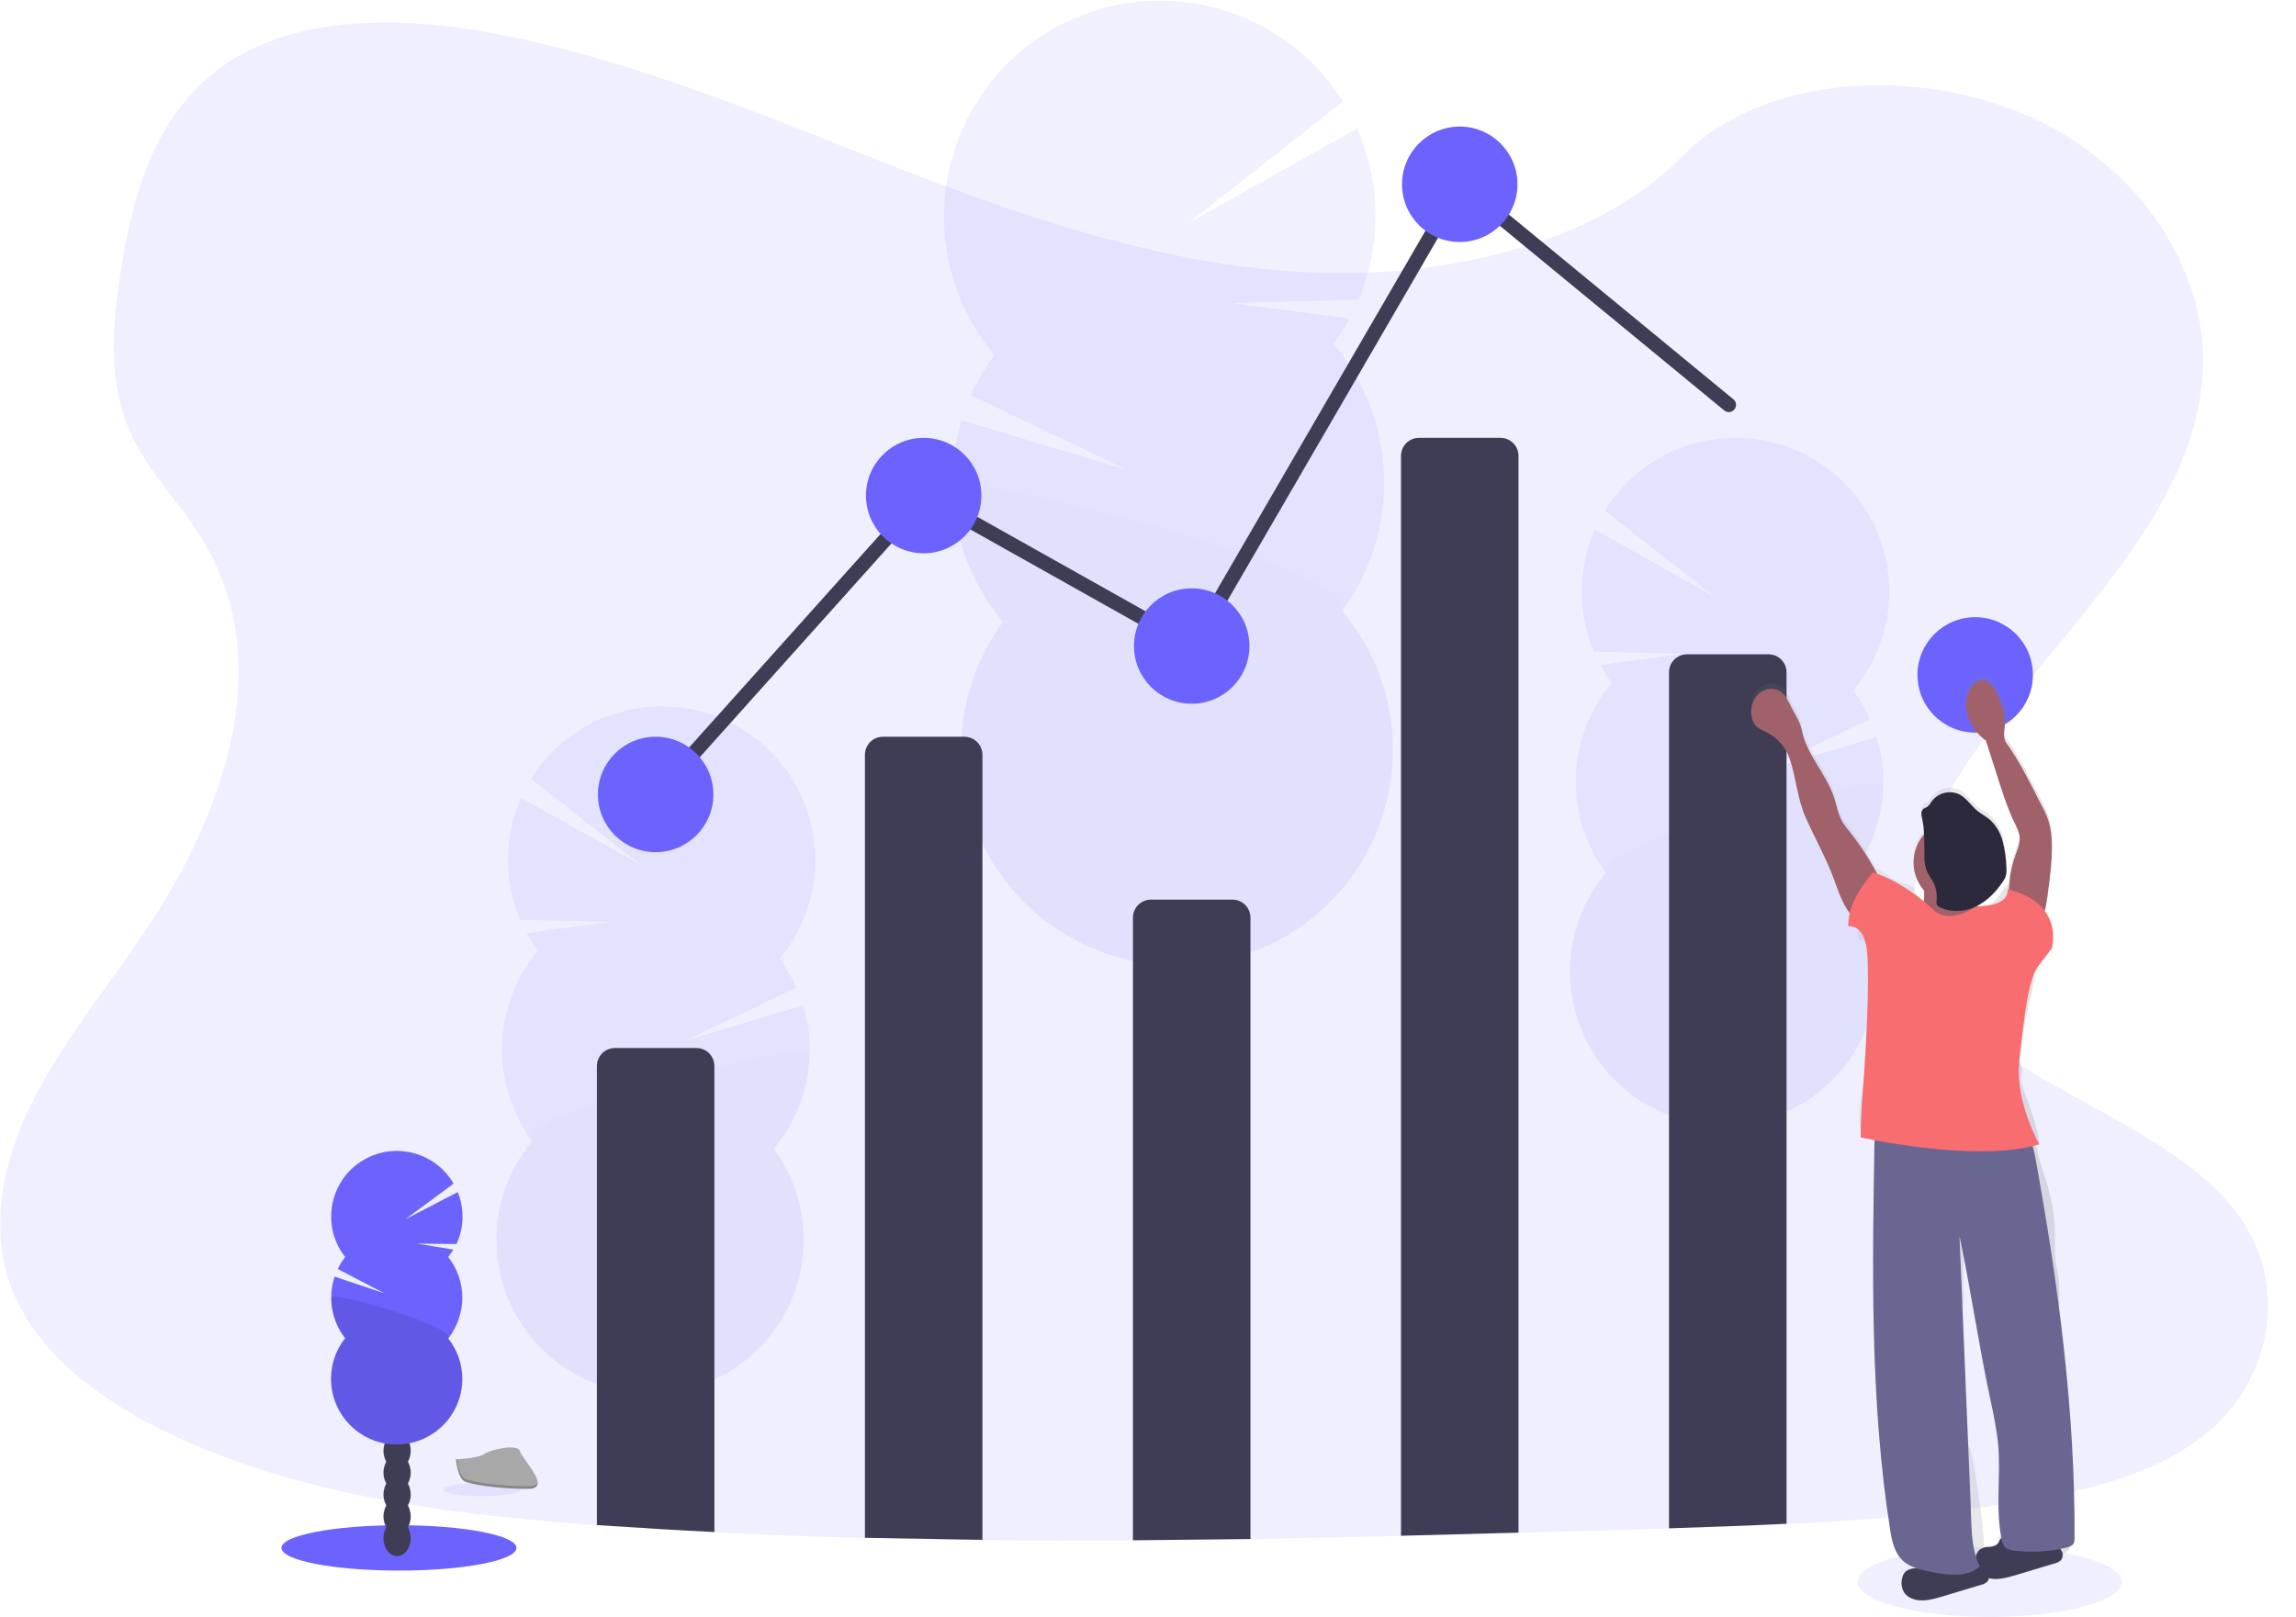 <?xml version="1.0" encoding="utf-8"?>
<!-- Generator: Adobe Illustrator 21.0.0, SVG Export Plug-In . SVG Version: 6.00 Build 0)  -->
<svg version="1.1" id="b43bf247-fd00-4c66-86de-2f4e4870ba29"
	 xmlns="http://www.w3.org/2000/svg" xmlns:xlink="http://www.w3.org/1999/xlink" x="0px" y="0px" viewBox="0 0 1113.6 784.4"
	 style="enable-background:new 0 0 1113.6 784.4;" xml:space="preserve">
<style type="text/css">
	.st0{opacity:0.1;fill:#6C63FF;enable-background:new    ;}
	.st1{opacity:0.1;}
	.st2{fill:#3F3D56;}
	.st3{fill:#6C63FF;}
	.st4{opacity:0.1;enable-background:new    ;}
	.st5{fill:none;stroke:#3F3D56;stroke-width:7;stroke-linecap:round;stroke-miterlimit:10;}
	.st6{fill:#A8A8A8;}
	.st7{opacity:0.2;enable-background:new    ;}
	.st8{fill:url(#SVGID_1_);}
	.st9{fill:#A0616A;}
	.st10{fill:#2D293D;}
	.st11{fill:#696791;}
	.st12{fill:#F86D70;}
</style>
<title>visual data</title>
<g>
	<path class="st0" d="M1070.6,694.9c-24.3,20.2-59,28.6-92.5,33.8l-5.6,0.9c-35,5.2-70.4,8-105.9,9.7c-19,0.9-38,1.6-57,2.2
		l-14.9,0.4c-19.3,0.6-38.7,1.1-58.1,1.7c-19,0.5-38,1-57,1.5c-24.3,0.6-48.7,1.1-73,1.5c-19,0.3-38,0.5-57,0.6
		c-24.3,0.1-48.7,0.1-73-0.1c-19-0.2-38-0.5-57-1c-24.3-0.6-48.7-1.5-73-2.8c-16.5-0.8-33-1.8-49.5-2.9l-7.5-0.5
		c-70.8-5.1-142.8-14.3-204.7-43.2l-1.7-0.8c-0.8-0.4-1.7-0.8-2.5-1.2c-11.4-5.4-22.3-11.8-32.6-19.1c-18.3-13.1-33.4-29-41.4-47.9
		c-12.5-29.7-5.9-63,8.4-92c14.3-29,35.8-55.2,54.3-82.5c5.4-8,10.6-16.3,15.4-24.8c30-53.4,44.9-115.1,13.4-166.6
		c-4.2-6.6-8.6-12.9-13.4-19c-7.7-10-15.5-20-20.7-31.1c-12.3-25.8-9.7-54.7-5.2-82.3c6-36.6,17-76,51.4-98.9
		c35.7-23.7,86.3-22.5,130.6-14c68.8,13.2,132.4,40.8,196.5,65.7s131.3,47.7,201.8,50.1c15.1,0.5,30.3,0,45.4-1.6l0,0
		c20.1-2.1,39.9-6.2,59.1-12.4c27.8-9.1,53-22.9,71.7-42c40.2-40.8,115.6-43.9,170-19.3c51.9,23.5,85.5,73.4,83,123.1
		c-2.8,55.4-44.3,100.9-82.3,147.6c-4.6,5.7-9.2,11.3-13.6,17.1c-2.5,3.2-4.9,6.4-7.3,9.6l0,0c-4.2,5.7-8.2,11.4-12,17.1
		c-19.4,29.5-33.2,65-19.8,96.9c7.5,17.8,21.8,31.5,39.1,43.4c38.7,26.6,92,44.6,116,81.8C1109.1,625.8,1101.5,669.2,1070.6,694.9z"
		/>
	<ellipse class="st0" cx="965" cy="767.4" rx="64" ry="17"/>
	<g class="st1">
		<path class="st2" d="M555.5,549.4c0,0.9,0.1,1.9,0.2,2.8c7.8-3.1,15.4-6.4,22.9-10c4-0.5,7.7-2.3,10.6-5.2
			c2.2-1.1,4.4-2.3,6.5-3.4c-0.5-1-1-2-1.7-3c-4.2-6.7-10.6-10.8-17.7-10.6s-13.2,4.8-16.9,11.7
			C556.6,537.1,555.2,543.2,555.5,549.4z"/>
		<path class="st2" d="M554.3,514.4c0.2,6.1,1.9,12.1,5.2,17.3c4.2,6.6,10.6,10.8,17.7,10.6c0.5,0,1-0.1,1.5-0.1
			c4-0.5,7.7-2.3,10.6-5.2c2-1.9,3.6-4,4.9-6.4c5.7-11.1,5.3-24.3-1.1-35c-4.2-6.7-10.6-10.8-17.7-10.6s-13.1,4.8-16.9,11.7
			C555.5,502.1,554.1,508.2,554.3,514.4z"/>
		
			<ellipse transform="matrix(1 -3.280630e-02 3.280630e-02 1 -15.394 19.124)" class="st2" cx="575.1" cy="478.7" rx="21.9" ry="28.6"/>
		
			<ellipse transform="matrix(1 -3.280630e-02 3.280630e-02 1 -14.248 19.067)" class="st2" cx="573.9" cy="443.7" rx="21.9" ry="28.6"/>
		
			<ellipse transform="matrix(1 -3.280630e-02 3.280630e-02 1 -13.101 19.011)" class="st2" cx="572.8" cy="408.7" rx="21.9" ry="28.6"/>
		<path class="st3" d="M646.8,166.8c2.9-3.9,5.4-8,7.7-12.3l-57.7-7.5l62.1-1.6c11.2-26.6,10.9-56.6-0.7-83l-81.9,45.9l75-59
			c-30.8-49-95.5-63.7-144.4-32.9c-49,30.8-63.7,95.5-32.9,144.4c2.5,4,5.3,7.8,8.3,11.4c-4.5,6.1-8.2,12.6-11.3,19.5l75.8,36.3
			l-80.4-24.1c-10.2,33.9-2.7,70.7,20.1,97.8c-34.2,46.6-24.2,112.2,22.4,146.4c46.6,34.2,112.2,24.2,146.4-22.4
			c28.6-39,26.8-92.5-4.3-129.4C679.6,257.3,677.9,203.8,646.8,166.8z"/>
		<path class="st4" d="M461.9,237.6c0.7,23.5,9.4,46,24.5,64c-34.2,46.6-24.2,112.2,22.4,146.4c46.6,34.2,112.2,24.2,146.4-22.4
			c28.6-39,26.9-92.4-4.3-129.4C664.4,277.9,461.5,225.9,461.9,237.6z"/>
	</g>
	<g class="st1">
		<path class="st2" d="M326.2,733.6c0,0.7-0.1,1.3-0.1,2c-5.5-2.2-11-4.6-16.3-7.1c-2.8-0.4-5.5-1.7-7.5-3.7
			c-1.6-0.8-3.1-1.6-4.6-2.4c0.3-0.7,0.7-1.4,1.2-2.1c3-4.7,7.5-7.7,12.6-7.5s9.4,3.4,12,8.3C325.3,724.9,326.3,729.2,326.2,733.6z"
			/>
		<path class="st2" d="M327,708.7c-0.1,4.4-1.4,8.6-3.6,12.3c-3,4.7-7.5,7.7-12.6,7.5l-1-0.1c-2.8-0.4-5.5-1.7-7.5-3.7
			c-1.4-1.3-2.6-2.9-3.5-4.5c-4.1-7.9-3.8-17.3,0.8-24.9c3-4.7,7.5-7.7,12.6-7.5s9.4,3.4,12,8.3C326.2,700,327.2,704.3,327,708.7z"
			/>
		
			<ellipse transform="matrix(3.158516e-02 -1 1 3.158516e-02 -380.639 973.811)" class="st2" cx="312.2" cy="683.3" rx="20.4" ry="15.6"/>
		
			<ellipse transform="matrix(3.158516e-02 -1 1 3.158516e-02 -355.014 950.488)" class="st2" cx="313" cy="658.4" rx="20.4" ry="15.6"/>
		
			<ellipse transform="matrix(3.158516e-02 -1 1 3.158516e-02 -329.368 927.165)" class="st2" cx="313.8" cy="633.6" rx="20.4" ry="15.6"/>
		<path class="st3" d="M260.9,461.4c-2-2.8-3.9-5.7-5.5-8.7l41.1-5.5l-44.2-1c-8-18.9-7.8-40.3,0.4-59.1l58.3,32.6l-53.4-41.9
			c21.8-34.9,67.7-45.6,102.7-23.9c34.9,21.8,45.6,67.7,23.9,102.7c-1.8,3-3.9,5.8-6.1,8.5c3.2,4.3,5.9,9,8.1,13.9l-53.9,25.9
			l57.2-17.2c7.3,24.1,2,50.3-14.2,69.6c24.4,33.1,17.3,79.8-15.8,104.2s-79.8,17.3-104.2-15.8c-20.4-27.7-19.2-65.8,2.9-92.1
			C237.6,525.8,238.8,487.7,260.9,461.4L260.9,461.4z"/>
		<path class="st4" d="M392.5,511.6c-0.5,16.7-6.6,32.8-17.4,45.6c24.4,33.1,17.3,79.8-15.8,104.2s-79.8,17.3-104.2-15.8
			c-20.4-27.7-19.2-65.8,2.9-92.1C248.4,540.5,392.8,503.3,392.5,511.6z"/>
	</g>
	<g class="st1">
		<path class="st2" d="M846.9,603.5c0,0.7-0.1,1.3-0.1,2c-5.5-2.2-11-4.6-16.3-7.1c-2.8-0.4-5.5-1.7-7.5-3.7
			c-1.5-0.8-3.1-1.6-4.7-2.4c0.4-0.7,0.7-1.4,1.2-2.1c3-4.7,7.5-7.7,12.6-7.5s9.4,3.4,12,8.3C846.1,594.8,847.1,599.2,846.9,603.5z"
			/>
		<path class="st2" d="M847.8,578.6c-0.1,4.4-1.4,8.6-3.7,12.3c-3,4.7-7.5,7.7-12.6,7.5l-1-0.1c-2.8-0.4-5.5-1.7-7.5-3.7
			c-1.4-1.3-2.6-2.9-3.5-4.5c-4.1-7.9-3.8-17.3,0.8-24.9c3-4.7,7.5-7.7,12.6-7.5s9.4,3.4,12,8.3C847,569.9,848,574.3,847.8,578.6z"
			/>
		
			<ellipse transform="matrix(3.158516e-02 -1 1 3.158516e-02 253.708 1368.405)" class="st2" cx="833" cy="553.3" rx="20.4" ry="15.6"/>
		
			<ellipse transform="matrix(3.158516e-02 -1 1 3.158516e-02 279.343 1345.092)" class="st2" cx="833.8" cy="528.4" rx="20.4" ry="15.6"/>
		
			<ellipse transform="matrix(3.158516e-02 -1 1 3.158516e-02 304.979 1321.779)" class="st2" cx="834.6" cy="503.5" rx="20.4" ry="15.6"/>
		<path class="st3" d="M781.7,331.3c-2-2.8-3.9-5.7-5.5-8.7l41.1-5.4l-44.2-1.1c-8-18.9-7.8-40.3,0.4-59.1l58.3,32.6l-53.4-41.9
			c21.7-35,67.6-45.8,102.6-24.1c35,21.7,45.8,67.6,24.1,102.6c-1.9,3-4,6-6.3,8.7c3.2,4.3,5.9,9,8.1,13.9l-53.9,25.9l57.2-17.2
			c7.3,24.1,2,50.3-14.2,69.6c24.4,33.1,17.3,79.8-15.8,104.2c-33.1,24.4-79.8,17.3-104.2-15.8c-20.4-27.7-19.2-65.8,2.9-92.1
			C758.4,395.8,759.6,357.7,781.7,331.3L781.7,331.3z"/>
		<path class="st4" d="M913.3,381.6c-0.5,16.7-6.6,32.8-17.4,45.6c24.4,33.1,17.3,79.8-15.8,104.2c-33.1,24.4-79.8,17.3-104.2-15.8
			c-20.4-27.7-19.2-65.8,2.9-92.1C769.2,410.5,913.5,373.2,913.3,381.6z"/>
	</g>
	<ellipse class="st3" cx="193.5" cy="750.9" rx="57" ry="11"/>
	<ellipse class="st2" cx="192.6" cy="746.2" rx="6.6" ry="8.7"/>
	<ellipse class="st2" cx="192.6" cy="735.6" rx="6.6" ry="8.7"/>
	<ellipse class="st2" cx="192.6" cy="725" rx="6.6" ry="8.7"/>
	<ellipse class="st2" cx="192.6" cy="714.4" rx="6.6" ry="8.7"/>
	<ellipse class="st2" cx="192.6" cy="703.8" rx="6.6" ry="8.7"/>
	<ellipse class="st2" cx="192.6" cy="693.1" rx="6.6" ry="8.7"/>
	<ellipse class="st2" cx="192.6" cy="682.5" rx="6.6" ry="8.7"/>
	<path class="st3" d="M217.4,609.8c0.9-1.2,1.7-2.4,2.5-3.6l-17.4-2.9l18.9,0.2c3.7-8,3.9-17.1,0.6-25.2l-25.3,13.1l23.3-17.2
		c-8.8-15.2-28.3-20.4-43.5-11.6c-15.2,8.8-20.4,28.3-11.6,43.5c0.7,1.3,1.6,2.5,2.5,3.7c-1.4,1.8-2.6,3.7-3.6,5.8l22.6,11.8
		l-24.1-8.1c-3.4,10.2-1.5,21.4,5.1,29.9c-10.9,13.8-8.5,33.8,5.3,44.7c13.8,10.9,33.8,8.5,44.7-5.3c9.1-11.5,9.1-27.8,0-39.3
		C226.5,637.6,226.5,621.3,217.4,609.8L217.4,609.8z"/>
	<path class="st4" d="M160.6,629.5c0,7.1,2.4,14.1,6.8,19.7c-10.9,13.8-8.5,33.8,5.3,44.7c13.8,10.9,33.8,8.5,44.7-5.3
		c9.1-11.5,9.1-27.8,0-39.3C221.7,643.7,160.6,625.9,160.6,629.5z"/>
	<path class="st2" d="M346.5,517.2v226c-16.5-0.8-33-1.8-49.5-2.9l-7.5-0.5V517.2c0-4.9,3.9-8.8,8.8-8.8l0,0h39.4
		C342.6,508.4,346.5,512.3,346.5,517.2z"/>
	<path class="st2" d="M419.5,746V366.2c0-4.9,3.9-8.8,8.8-8.8l0,0h39.4c4.9,0,8.8,3.9,8.8,8.8l0,0V747L419.5,746z"/>
	<path class="st2" d="M549.5,747.2v-302c0-4.9,3.9-8.8,8.8-8.8l0,0h39.4c4.9,0,8.8,3.9,8.8,8.8l0,0v301.4L549.5,747.2z"/>
	<path class="st2" d="M736.5,221.2v522.3c-19,0.5-38,1-57,1.5V221.2c0-4.9,3.9-8.8,8.8-8.8l0,0h39.4
		C732.6,212.4,736.5,216.3,736.5,221.2L736.5,221.2z"/>
	<path class="st2" d="M866.5,326.2v413c-19,0.9-38,1.6-57,2.2V326.2c0-4.9,3.9-8.8,8.8-8.8l0,0h39.4
		C862.6,317.4,866.5,321.3,866.5,326.2L866.5,326.2z"/>
	<polyline class="st5" points="318.5,385.4 448.5,240.4 578.5,313.4 708.5,89.4 838.5,196.4 	"/>
	<circle class="st3" cx="318" cy="385.4" r="28"/>
	<circle class="st3" cx="448" cy="240.4" r="28"/>
	<circle class="st3" cx="578" cy="313.4" r="28"/>
	<circle class="st3" cx="708" cy="89.4" r="28"/>
	<circle class="st3" cx="958" cy="327.4" r="28"/>
	<ellipse class="st0" cx="233.7" cy="722.6" rx="18.7" ry="3.2"/>
	<path class="st6" d="M221.1,707.9c0,0,10.6-0.3,13.9-2.6s16.4-5,17.2-1.3s16,18.2,4,18.3s-28-1.9-31.1-3.8S221.1,707.9,221.1,707.9
		z"/>
	<path class="st7" d="M256.4,721c-12,0.1-27.9-1.9-31.1-3.8c-2.4-1.5-3.4-6.8-3.7-9.3h-0.4c0,0,0.7,8.6,3.9,10.5s19.1,3.9,31.1,3.8
		c3.5,0,4.7-1.3,4.6-3.1C260.3,720.3,259,721,256.4,721z"/>
	
		<linearGradient id="SVGID_1_" gradientUnits="userSpaceOnUse" x1="1024.743" y1="176.45" x2="1181.349" y2="176.45" gradientTransform="matrix(-1 0 0 -1 2030.79 728.21)">
		<stop  offset="0" style="stop-color:#808080;stop-opacity:0.25"/>
		<stop  offset="0.54" style="stop-color:#808080;stop-opacity:0.12"/>
		<stop  offset="1" style="stop-color:#808080;stop-opacity:0.1"/>
	</linearGradient>
	<path class="st8" d="M849.6,344.6c0.2,1.8,0.9,3.4,2,4.8c1.5,1.6,3.6,2.4,5.6,3.4c5,2.6,8.9,7,10.8,12.4c3.3,9.7,3.8,20,8,29.4
		s9.2,18.4,12.9,28c2.1,5.5,3.7,11.1,6.8,16.1c1.5,2.4,3.4,4.6,5.6,6.4c-0.2,3.5-0.3,7-0.3,10.5c1.4,0,2.7,0.7,3.4,1.8
		c0.7,1.1,1.2,2.4,1.5,3.8c1.4,5.7-0.3,11.7,0.9,17.4c3.4,15.9,2.3,32.3-3,47.6c-1.4,3.9-3.1,16.7-1.6,20.6c5.4-0.5,10.3,2.8,15.3,5
		c0.4,3,0.2,6.1-0.7,9c-1.8,5.3-1.8,11-1.8,16.6l0.3,41.3c0,5.2,0.1,10.5,1.4,15.6c1.5,5.7,4.6,11.5,4.5,17.4
		c-0.3,12.7,5.7,24.8,5.3,37.4c-0.1,2.4-0.4,4.8-0.7,7.2c-0.6,6.4-0.4,12.8,0.5,19.2c1.8,12.7,6.6,25.1,5.4,37.8
		c-0.1,0.9-0.4,2-1.2,2.3c1,1.1,2.1,2.3,3.1,3.3c-0.2,0.4-0.5,0.7-0.9,0.9c-1.2,0.6-2.5,1-3.8,1c-1.6,0-3.1,0.5-4.4,1.4
		c-0.9,0.9-1.6,2.1-1.8,3.3c-0.7,2.5-0.3,5.3,1.2,7.5c0.9,1.1,2.1,2,3.4,2.5c4.6,2,9.9,0.5,14.7-0.9l18.9-5.7
		c1.2-0.2,2.2-0.8,3.1-1.6c0.4-0.5,0.7-1,0.8-1.6c4.2,1,8.8-0.2,13-1.5l18.9-5.7c1.2-0.2,2.2-0.8,3.1-1.6c0.7-0.8,1-1.9,0.8-3
		c0.1-0.1,0.3-0.1,0.4-0.2c1.4-0.7,3-1.9,2.7-3.5c-0.3-1-1.3-1.6-1.7-2.5c-0.4-1.2-0.1-2.6,0.7-3.5c0.7-1,1.7-1.8,2.4-2.9
		c2.2-3.3,0.7-7.7-0.1-11.6c-1.8-8.3-0.1-17.1-1.3-25.5c-0.4-2.8-1.1-5.7-1.6-8.5c-1.2-6.7-1.9-13.4-2.3-20.2
		c-0.7-9.7-3.4-19.2-1.9-28.8c0.7-5.6,1.1-11.3,0.9-17c0.1-3.6,0-7.2-0.5-10.8c-0.4-2.7-1.1-5.3-1.4-8c-0.2-3-0.3-6.1-0.2-9.1
		c0.1-6.8-0.5-13.5-1.9-20.1c-2-9.1-5.8-17.8-7.4-26.9c0.5,0.1,1.1,0.2,1.6,0.4c0.1-7-6.1-22.2-8.3-28.9c-0.3-0.8-0.5-1.7-0.6-2.5
		c0.1-1.2,0.3-2.3,0.6-3.4c0.3-2.4-1-4.7-1.3-7.1c-0.1-1.7,0-3.4,0.4-5.1c1.6-9,3.6-17.8,5.6-26.7c0.9-3.2,1.2-6.6,0.9-9.9
		c-0.5-3.6,0.6-7.1,3-9.8c0.9-0.8,1.6-1.8,2.2-2.8c0.3-0.9,0.5-1.8,0.4-2.8c0-4.1-0.6-8.2-1.8-12.1c1.8-3.2,2.4-7.1,2.9-10.8
		c1.1-8.2,2.2-16.4,2.2-24.6c0.1-4.4-0.5-8.8-1.8-13c-0.9-2.6-2.1-5.1-3.4-7.5c-5.3-10.1-10.3-20.8-16.9-30.1
		c-2-2.8-0.7-6.7-0.6-10.2c0.2-4.2-1.5-8.2-3.1-12.1c-0.8-2.4-2.1-4.6-3.8-6.5c-1.1-1.2-2.7-2-4.4-2c-1.9,0.2-3.6,1.3-4.7,2.9
		c-2.4,3.3-3.5,7.5-2.8,11.6c0.7,4,2.4,7.8,5.1,10.9c1.3,1.6,2.8,3,4.4,4.2c1.7,5.3,3.3,10.5,5,15.8c2.6,8.4,5.3,16.7,9,24.6
		c1.1,2.3,2.3,4.6,2.4,7.1c0.1,2.7-1,5.3-1.9,7.9c-1.9,5.4-3,11-3.2,16.7c-0.3,0.1-0.6,0.3-0.8,0.5c-3.2,2.1-4.1,6.5-7.4,8.4
		c-1.9,1.1-4.2,1-6.4,1.5c-0.2,0-0.4,0.1-0.6,0.2c-0.1-0.4-0.2-0.8-0.2-1.2c0-0.3,0-0.5,0-0.8c5.1-2.8,9.4-6.9,12.4-11.8
		c0.6-0.9,1.1-1.9,1.5-3c0.3-1.3,0.3-2.6,0.2-3.9c-0.2-4.3-0.8-8.6-1.8-12.9c-1.1-4.2-3.4-8-6.7-10.9c-1.6-1.3-3.5-2.3-5.2-3.6
		c-3.2-2.6-5.4-6.4-9-8.3c-4.8-2.3-10.6-0.8-13.6,3.5c-0.5,1-1.2,1.8-2,2.5c-0.6,0.3-1.3,0.6-1.9,1c-1.1,0.9-1.2,2.6-0.8,3.9
		c0.7,2.8,1.1,5.7,1.1,8.6c-6.7,7.8-6.7,19.3-0.1,27.2c0,1.9,0,3.7-0.1,5.6c0,0.4,0,0.7-0.1,1.1c-1.2-0.4-2.2-1.1-3-2
		c-1.1-1.4-1.3-3.5-2.7-4.6c-1-0.6-2.1-1.1-3.3-1.2c-2.9-0.7-5.6-2-8-3.8c-1.8-1.4-3.8-3.3-5.9-3.7c-3.7-7-8.1-13.6-13-19.8
		c-1.2-1.5-2.4-3-3.4-4.7c-2.2-3.8-2.8-8.2-4.2-12.3c-3.8-11.5-13.3-20.8-15.6-32.7c-0.8-4.3-3.6-8.1-5.5-12.1
		c-1.3-2.7-2.7-5.5-5.2-7.1c-3.3-2-7.8-1.1-10.5,1.6C850.2,336.8,849,340.7,849.6,344.6z M968.3,749.3c-1.2,0.6-2.5,1-3.8,1
		c-0.7,0.1-1.3,0.2-2,0.3c-0.3-2.1-0.4-4.2-0.5-6.3c-0.5-6.8-1.6-13.5-2.6-20.3c-1.1-7-1.6-14.7-4-21.4c-3.8-10.9-7.7-22.2-7.2-33.8
		c0.1-2.6,0.4-5.2,0.6-7.9c0.3-6.5-0.6-13.1,1-19.4c0.7-2.9,1.9-5.6,2.4-8.5c0.3-2.6,0.3-5.3,0.1-7.9c-0.4-9.2,0.3-18.4,2.3-27.3
		c1.9,2.4,2.5,5.6,3,8.6l3.8,20.3c2.2,12.1,4.2,24.9,10.1,35.6c-0.8,3.9-1.7,8-0.3,11.7c0.6,1.6,1.6,3,2.2,4.6
		c1,2.7,0.9,5.7,1.2,8.5c0.7,6,3.1,11.9,1.3,17.7c-1.9,6-3.1,12.1-3.6,18.4c-0.1,1.7-0.3,3.5-0.6,5.2c-0.3,1.5-0.8,3-1.1,4.6
		c-0.4,2.2-0.3,4.5,0.3,6.7c0.4,1.2,0.7,2.5,0.8,3.8c0,1.3-1.6,2.2-2.8,2.4c0.4,0.5,0.8,0.9,1.2,1.4
		C969.5,747.9,969,748.7,968.3,749.3z"/>
	<path class="st2" d="M928.8,760.8c-1.6,0-3.1,0.5-4.4,1.4c-0.9,0.9-1.6,2-1.8,3.3c-0.7,2.5-0.3,5.2,1.2,7.4c0.9,1.1,2.1,2,3.4,2.5
		c4.6,2,9.9,0.5,14.7-0.9l18.9-5.7c1.2-0.2,2.2-0.8,3.1-1.6c1.1-1.4,1.1-3.4,0.1-4.9c-1-1.4-2.4-2.5-4-3.2
		c-5.9-2.9-12.5-3.5-18.9-3.6c-2.4,0-4.8-0.6-6.4,1.3c-0.9,1-0.7,2.1-2,2.9C931.5,760.4,930.2,760.8,928.8,760.8z"/>
	<path class="st2" d="M964.5,750.4c-1.6,0-3.1,0.5-4.4,1.4c-0.9,0.9-1.6,2.1-1.8,3.3c-0.7,2.5-0.3,5.3,1.2,7.4
		c0.9,1.1,2.1,2,3.4,2.5c4.6,2,9.9,0.5,14.7-0.9l18.9-5.7c1.2-0.2,2.2-0.8,3.1-1.6c1.1-1.4,1.1-3.4,0.1-4.8c-1-1.4-2.4-2.5-4-3.2
		c-5.9-2.9-12.5-3.5-19-3.6c-2.4,0-4.8-0.6-6.4,1.3c-0.9,1-0.7,2.1-2,2.9C967.1,750.1,965.8,750.4,964.5,750.4z"/>
	<path class="st9" d="M912.4,427.7c-4.2-8.6-9.3-16.7-15.3-24.2c-1.2-1.5-2.4-3-3.4-4.6c-2.2-3.7-2.8-8.1-4.2-12.2
		c-3.8-11.4-13.3-20.6-15.6-32.5c-0.8-4.3-3.6-8-5.5-12c-1.3-2.7-2.7-5.5-5.2-7c-3.3-2-7.8-1.1-10.5,1.6c-2.7,2.8-3.8,6.7-3.2,10.5
		c0.2,1.7,0.9,3.4,2,4.7c1.5,1.6,3.6,2.4,5.6,3.4c5,2.6,8.9,7,10.8,12.3c3.3,9.6,3.8,19.9,8,29.2s9.2,18.3,12.9,27.8
		c2.1,5.4,3.7,11,6.8,16s7.8,9.2,13.6,9.9c0-3.6,0.5-7.2,1.6-10.7C912,436.1,914.3,431.5,912.4,427.7z"/>
	<path class="st9" d="M974.4,435.2c-0.3-7.1,0.8-14.1,3.3-20.8c0.9-2.5,2-5.1,1.9-7.9c-0.1-2.5-1.3-4.8-2.4-7.1
		c-3.8-7.9-6.4-16.2-9-24.5l-5-15.6c-1.6-1.2-3.1-2.6-4.4-4.1c-2.7-3.1-4.4-6.8-5.1-10.9c-0.6-4,0.4-8.2,2.8-11.5
		c1.1-1.6,2.8-2.6,4.7-2.9c1.7,0,3.3,0.8,4.4,2c1.6,1.9,2.9,4.1,3.8,6.4c1.6,3.8,3.3,7.8,3.1,12c-0.1,3.5-1.4,7.3,0.6,10.1
		c6.6,9.2,11.7,19.8,16.9,29.9c1.3,2.4,2.5,4.9,3.4,7.5c1.3,4.2,1.9,8.6,1.8,12.9c0,8.2-1.1,16.4-2.2,24.5c-0.7,5.1-1.6,10.6-5.5,14
		C983.5,444.2,979.5,439.2,974.4,435.2z"/>
	<circle class="st9" cx="948.9" cy="418.4" r="20.8"/>
	<path class="st9" d="M959,440.2c0.5,3.8,2.5,7.1,4.5,10.4c1.2,2,2.7,4.1,5,4.4c-6,3.2-12.3,5.7-18.8,7.6c-2.2,0.7-4.5,1.1-6.9,1.1
		c-2-0.1-3.9-0.6-5.7-1.5c-8-3.5-14-10.5-16.2-18.9c2.6,0.1,5.2-0.1,7.7-0.6c1.5-0.1,2.8-0.8,3.8-1.9c0.6-1,0.9-2.2,0.8-3.3
		c0.1-3.5,0.1-6.9,0-10.4c5.1-0.3,10.2,0.3,15.1,1.9c2,0.6,4,1.4,6,1.9c1.3,0.3,4.7,0,5.7,0.7C961.3,432.6,958.6,437.7,959,440.2z"
		/>
	<path class="st10" d="M932.1,396.3c-0.4-1.4-0.3-3,0.8-3.9c0.5-0.4,1.3-0.6,1.9-1c0.8-0.7,1.5-1.6,2-2.5c3.1-4.3,8.8-5.8,13.6-3.5
		c3.6,1.9,5.8,5.7,9,8.2c1.6,1.3,3.5,2.3,5.2,3.6c3.3,2.8,5.6,6.6,6.7,10.8c1.1,4.2,1.7,8.5,1.8,12.8c0.2,1.3,0.1,2.6-0.2,3.9
		c-0.3,1.1-0.8,2.1-1.5,3c-3.3,5-7.7,9.5-13.1,12.1s-12.1,3-17.5,0.3c-0.5-0.2-1-0.6-1.3-1.1c-0.3-0.7-0.4-1.5-0.2-2.3
		c0.3-3.1-0.3-6.1-1.7-8.9c-1-2-2.5-3.7-3.3-5.8c-0.7-2.3-1.1-4.7-0.9-7.2C933.2,408.6,933.6,402.4,932.1,396.3z"/>
	<path class="st11" d="M909.2,551.3c-1.1,63.6-2.3,127.6,7.5,190.5c0.9,5.7,2.1,11.9,6.8,15.8c3.5,2.9,8.3,4,12.9,4.9
		c8.2,1.7,17.9,2.9,23.8-2.6c-4.5-9.4-3.9-20.1-4.4-30.3c-1.8-43.3-3.6-86.6-5.4-129.9c5.6,26.6,9.3,52.8,15,79.4
		c1.6,7.5,3.2,15,3.8,22.5c1.2,15-1.4,30.2,1.6,45c0.3,1.5,0.7,3,1.9,4.1c1.2,1.1,3,1.4,4.7,1.6c8.2,0.9,16.7,0.4,24.7-1.5
		c1.3-0.3,2.6-0.7,3.4-1.7c0.7-0.9,0.7-2,0.7-3.1c0.3-61.6-7.9-123.1-18.9-183.8c-1-5.4-2.3-11.4-7.1-14.7c-2-1.4-4.3-2.1-6.6-2.7
		C952.7,539.5,930,546.2,909.2,551.3z"/>
</g>
<path class="st12" d="M908.5,423.2c0,0-12.7,13.5-12,26.2c0,0,8.2-1.7,9.2,13.7s-0.6,45.6-2.1,64.6c-1.5,19-1.1,24.1-1.1,24.1
	s56.3,12.6,86.6,3.3c0,0-11.9-20.7-9.7-40.3c2.2-19.6,4-40.1,9.7-46.8l6.1-8c0,0,6.4-22-21.6-28.6c0,0,2.2,8.1-15.3,8.4
	c0,0-12.5,9.1-20.4,1.7C937.9,441.5,924.5,428.2,908.5,423.2z"/>
</svg>
